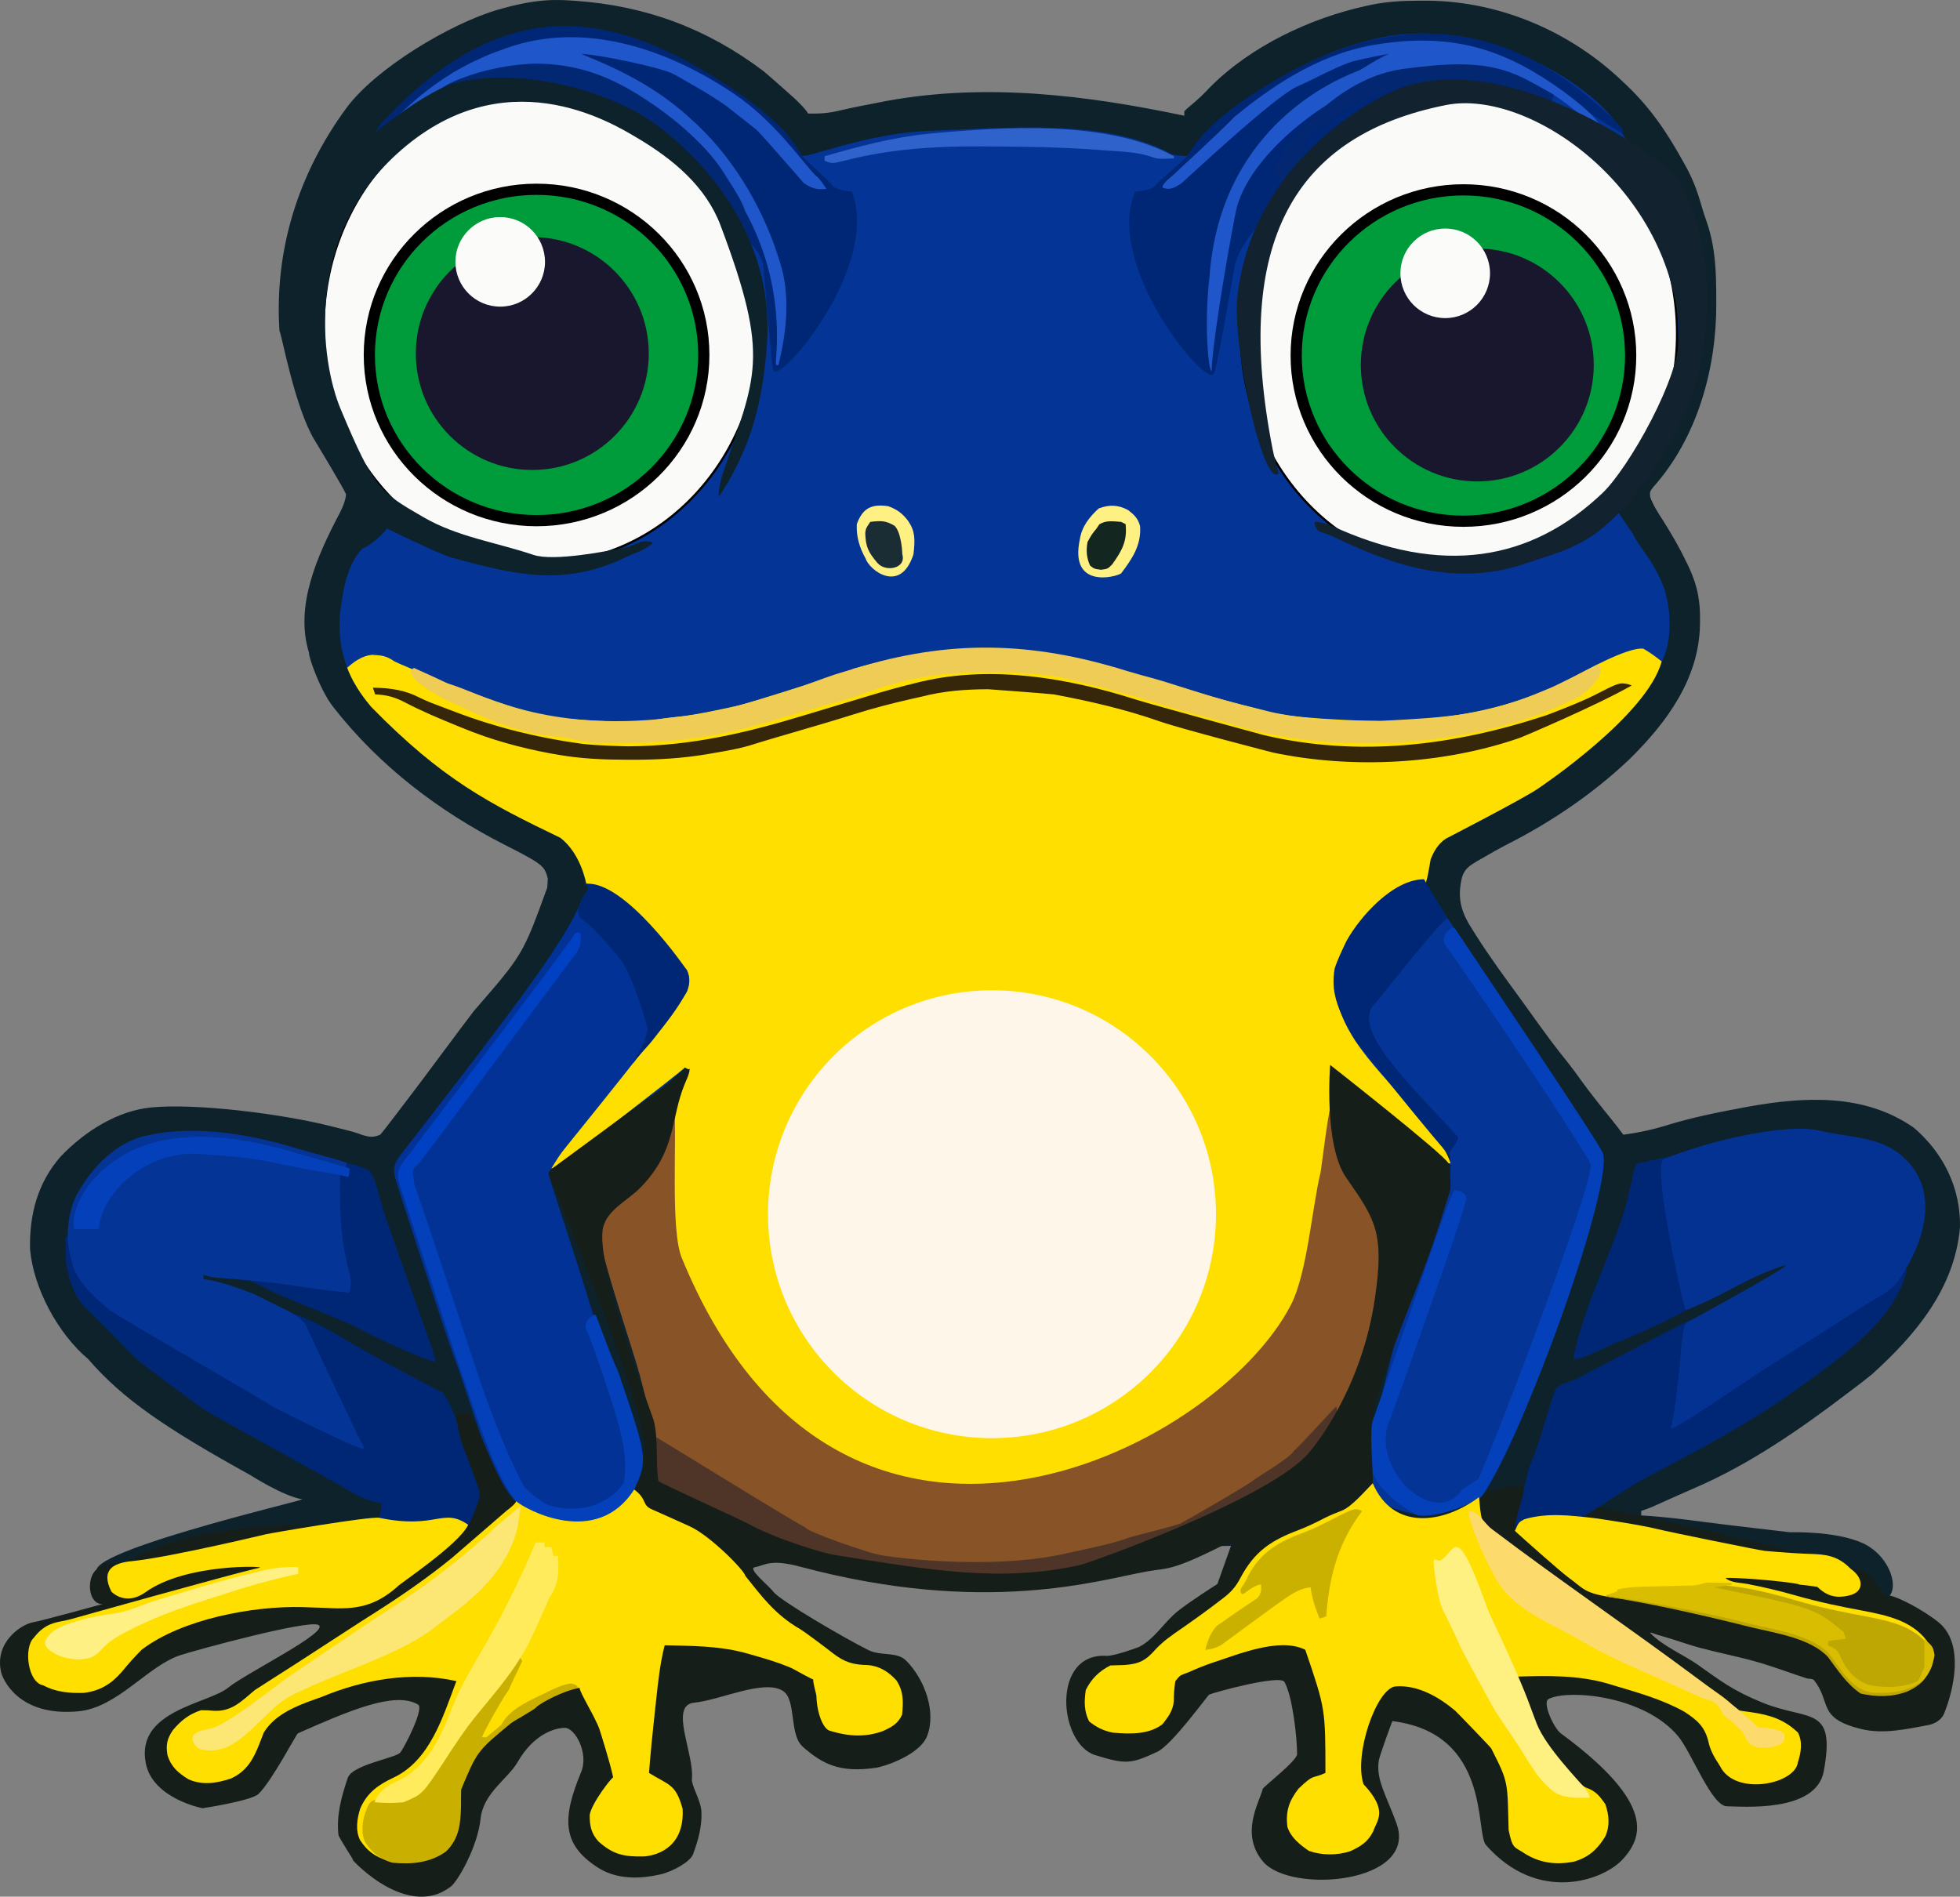 <?xml version="1.0" encoding="utf-8"?>
<svg viewBox="192.986 185.944 875.08 846.942" width="875.08" height="846.942" xmlns="http://www.w3.org/2000/svg">
  <rect x="192.986" y="185.944" width="875.08" height="846.942" fill="#808080" stroke="none"/>
  <path d="M 415.625 190.178 C 432.862 185.214 441.382 185.721 449.815 186.302 C 481.461 188.483 508.831 198.816 533.747 217.624 C 534.533 218.172 544.832 227.234 547.434 229.624 C 548.407 230.511 552.747 234.624 553.747 236.624 C 558.815 236.809 563.158 236.456 568.075 235.261 C 573.926 233.867 579.843 232.767 585.747 231.624 C 586.69 231.437 587.634 231.25 588.606 231.058 C 633.088 222.894 677.954 228.386 721.747 237.624 C 721.747 236.964 721.747 236.304 721.747 235.624 C 723.215 234.179 723.215 234.179 725.247 232.499 C 728.085 230.104 730.671 227.667 733.184 224.937 C 751.322 206.622 777.814 194.093 802.747 188.624 C 803.545 188.448 804.343 188.271 805.166 188.089 C 812.526 186.591 819.685 186.239 827.184 186.249 C 829.015 186.251 829.015 186.251 830.883 186.252 C 863.233 186.67 894.529 200.264 917.747 222.624 C 918.48 223.319 918.48 223.319 919.228 224.028 C 930.057 234.313 937.586 245.557 944.747 258.624 C 945.234 259.502 945.721 260.38 946.223 261.284 C 949.076 266.666 951.057 272.1 952.7 277.964 C 953.414 280.462 954.221 282.935 955.106 285.378 C 958.922 296.565 959.236 307.548 959.247 319.249 C 959.251 320.029 959.255 320.809 959.26 321.612 C 959.328 350.61 950.761 381.578 930.981 403.589 C 929.554 405.546 929.554 405.546 929.743 407.859 C 931.208 411.895 933.486 415.279 935.809 418.874 C 939.666 425.015 943.217 431.187 946.309 437.749 C 946.792 438.759 946.792 438.759 947.284 439.789 C 950.739 447.309 952.1 454.237 951.997 462.499 C 951.989 463.291 951.982 464.084 951.974 464.9 C 951.531 489.035 937.2 508.509 920.575 524.881 C 904.846 539.882 886.158 552.623 866.852 562.495 C 862.593 564.678 858.436 567.013 854.309 569.437 C 853.676 569.798 853.043 570.159 852.39 570.531 C 849.094 572.492 846.913 573.901 845.747 577.624 C 843.815 585.642 844.733 591.323 848.762 598.448 C 849.417 599.496 850.072 600.544 850.747 601.624 C 851.097 602.184 851.447 602.745 851.807 603.322 C 858.101 613.285 865.111 622.774 872.051 632.291 C 873.772 634.659 875.48 637.037 877.184 639.417 C 882.282 646.533 887.394 653.58 892.938 660.359 C 894.877 662.788 896.689 665.283 898.497 667.812 C 902.821 673.829 907.455 679.577 912.11 685.339 C 914.041 687.731 915.927 690.146 917.747 692.624 C 924.523 691.749 930.977 690.342 937.497 688.312 C 948.41 684.964 959.532 682.709 970.747 680.624 C 971.65 680.456 972.553 680.288 973.483 680.115 C 998.793 675.568 1025.383 674.2 1047.294 689.39 C 1049.275 691.033 1051.015 692.722 1052.747 694.624 C 1053.346 695.278 1053.946 695.931 1054.563 696.605 C 1063.589 707.307 1068.329 720.101 1068.055 734.003 C 1065.739 761.182 1048.243 782.061 1028.747 799.624 C 1025.808 802.043 1022.796 804.347 1019.747 806.624 C 1019.071 807.138 1018.396 807.651 1017.7 808.181 C 996.315 824.441 973.584 840.179 948.76 850.757 C 944.173 852.733 939.624 854.795 935.067 856.839 C 934.296 857.183 933.525 857.527 932.731 857.882 C 932.037 858.193 931.343 858.504 930.629 858.824 C 929.033 859.503 927.392 860.076 925.747 860.624 C 925.747 861.284 925.747 861.944 925.747 862.624 C 926.51 862.674 927.274 862.724 928.061 862.775 C 936.696 863.382 945.233 864.402 953.809 865.562 C 963.781 866.889 992.196 870.155 992.196 870.155 C 992.196 870.155 1012.79 869.458 1024.828 875.102 C 1037.92 881.24 1041.966 898.123 1034.056 900.05 C 1034.056 900.05 1015.03 889.055 1001.623 889.324 C 993.748 889.482 964.192 871.653 952.198 871.885 C 777.657 875.268 202.543 887.641 237.624 889.116 C 221.912 880.776 329.598 855.703 327.934 855.437 C 319.46 854.08 304.747 844.624 304.747 844.624 C 266.949 823.722 247.815 810.736 232.313 792.784 C 218.844 781.447 207.968 761.261 206.411 743.874 C 206 728.434 209.76 714.147 220.059 702.374 C 231.415 690.524 245.887 681.909 260.444 680.463 C 280.736 678.448 319.415 683.465 340.2 688.698 C 350.874 691.386 350.895 691.304 354.887 692.804 C 358.149 693.74 359.604 693.904 362.747 692.624 C 364.519 690.73 375.693 675.799 377.872 672.999 C 381.589 668.183 399.209 644.308 404.559 637.374 C 426.453 612.194 426.453 612.194 437.309 582.312 C 437.435 580.368 437.435 580.368 437.563 578.386 C 436.541 573.674 435.067 572.605 431.161 570.03 C 426.915 567.558 422.582 565.313 418.184 563.124 C 389.388 548.39 362.751 528.513 341.747 501.624 C 335.562 493.706 330.503 478.273 330.989 477.577 C 324.401 456.607 334.74 434.068 344.247 415.812 C 344.609 415.148 347.247 410.43 347.487 406.685 C 346.655 404.369 334.955 384.965 333.478 382.546 C 324.535 367.828 318.834 335.548 317.747 333.624 C 315.449 297.8 326.004 263.602 347.665 234.152 C 360.561 216.619 393.901 196.435 415.625 190.178 Z" fill="#0E222B" id="frog and pad silohuette" style="" transform="matrix(1, 0, 0, 1, -2.2737367544323206e-13, 0)"/>
  <path d="M 519.06 225.499 C 543.426 243.381 543.426 243.381 550.247 255.229 C 551.816 257.734 578.328 245.386 608.445 244.347 C 640.778 243.232 686.353 238.531 715.747 254.624 C 715.129 254.995 723.646 256.027 724.142 255.494 C 735.034 243.847 735.034 243.847 739.747 239.624 C 740.407 239.624 751.449 229.866 752.197 229.314 C 768.594 217.353 785.963 208.372 805.747 203.624 C 806.882 203.347 806.882 203.347 808.039 203.064 C 837.609 196.447 867.991 205.647 893.044 221.53 C 901.788 227.409 911.816 235.135 916.747 244.624 C 928.01 262.349 926.238 261.582 935.111 281.718 C 939.586 292.807 942.294 303.671 942.747 315.624 C 942.78 316.336 942.812 317.047 942.846 317.78 C 944.186 350.266 932.963 378.297 911.747 402.624 C 908.356 406.302 921.449 423.192 921.81 423.999 C 923.323 427.054 925.196 429.733 927.185 432.499 C 930.182 436.727 932.758 440.835 934.747 445.624 C 935.046 446.336 935.345 447.047 935.654 447.78 C 939.032 457.166 939.609 470.258 935.747 479.624 C 935.328 480.645 934.909 481.666 934.478 482.718 C 929.029 494.703 920.96 504.37 910.747 512.624 C 910.005 513.367 909.262 514.109 908.497 514.874 C 900.235 523.136 880.776 537.311 879.785 538.011 C 873.257 542.529 839.223 560.055 838.522 560.426 C 835.113 562.727 833.249 565.855 831.747 569.624 C 831.376 571.683 831.022 573.746 830.685 575.812 C 829.519 581.127 829.519 581.127 826.212 583.257 C 824.12 584.055 822.008 584.802 819.88 585.499 C 815.019 587.245 806.347 594.862 805.626 595.499 C 797.211 603.389 789.795 614.875 789.247 626.687 C 789.632 634.917 794.092 641.466 798.38 648.265 C 799.765 650.655 805.306 657.538 807.185 660.249 C 810.413 664.799 824.501 682.787 827.497 686.437 C 833.173 693.355 836.503 697.516 837.337 698.554 C 838.88 700.818 839.82 703.053 840.747 705.624 C 834.831 704.182 829.915 701.951 826.247 697.249 C 795.56 657.919 780.319 656.086 784.747 662.624 C 785.201 663.243 781.333 664.124 781.8 664.761 C 770.539 659.296 789.843 682.64 789.581 692.058 C 789.416 697.986 790.371 724.857 789.888 727.905 C 786.243 750.717 779.429 771.132 768.747 791.624 C 767.954 793.163 754.327 814.65 753.595 815.694 C 752.882 816.702 723.39 846.116 720.747 849.624 C 719.005 850.694 674.83 869.384 673.747 870.624 C 659.246 874.373 628.578 875.556 627.386 875.486 C 617.347 874.862 584.664 864.312 582.618 863.671 C 571.467 859.605 557.978 853.213 549.747 844.624 C 547.031 842.315 523.222 818.015 520.747 815.624 C 517.747 811.957 508.08 796.437 507.736 795.825 C 500.145 782.299 490.306 749.886 489.837 748.042 C 484.248 723.63 484.929 688.712 498.56 666.624 C 499.282 665.634 500.004 664.644 500.747 663.624 C 500.087 663.294 499.427 662.964 498.747 662.624 C 498.747 663.284 479.024 679.789 473.06 684.749 C 471.65 685.915 470.24 687.08 468.829 688.245 C 466.812 689.913 464.796 691.583 462.788 693.261 C 450.224 703.724 450.224 703.724 441.747 705.624 C 441.747 706.284 441.747 706.944 441.747 707.624 C 440.757 707.624 439.767 707.624 438.747 707.624 C 440.469 703.629 443.125 700.379 445.81 696.999 C 446.543 696.07 446.543 696.07 447.291 695.122 C 450.934 690.545 454.77 686.187 458.739 681.89 C 461.231 679.078 463.416 676.107 465.556 673.022 C 466.146 672.33 466.146 672.33 466.747 671.624 C 467.407 671.624 468.067 671.624 468.747 671.624 C 469.119 670.82 469.119 670.82 469.497 669.999 C 471.054 667.042 472.782 664.327 474.747 661.624 C 475.407 661.624 476.067 661.624 476.747 661.624 C 476.981 660.927 477.214 660.229 477.454 659.511 C 478.992 656.078 481.099 653.346 483.435 650.437 C 484.339 649.285 485.241 648.133 486.142 646.979 C 486.585 646.413 487.028 645.846 487.484 645.262 C 490.394 641.489 493.098 637.583 495.747 633.624 C 496.193 632.989 496.639 632.353 497.099 631.698 C 498.941 628.872 499.738 626.745 499.997 623.374 C 497.071 614.596 490.095 607.654 483.9 600.972 C 481.934 598.828 480.093 596.621 478.247 594.374 C 472.243 587.478 463.743 582.269 454.747 580.624 C 454.517 579.755 454.286 578.886 454.048 577.991 C 451.057 567.312 451.057 567.312 443.204 560.069 C 440.426 558.541 437.622 557.082 434.79 555.657 C 430.899 553.689 427.044 551.653 423.185 549.624 C 422.364 549.192 421.543 548.761 420.697 548.316 C 404.324 539.679 389.169 530.42 375.747 517.624 C 374.317 516.366 372.88 515.115 371.435 513.874 C 368.047 510.92 364.811 507.917 361.747 504.624 C 361.747 503.964 361.747 503.304 361.747 502.624 C 360.757 502.294 359.767 501.964 358.747 501.624 C 348.338 489.414 343.654 476.507 344.747 460.624 C 345.855 450.807 347.679 437.986 354.923 430.742 C 355.356 431.546 380.645 416.022 364.681 400.632 C 345.415 379.801 334.055 349.742 334.247 321.749 C 334.25 320.696 336.453 300.038 339.747 289.624 C 341.33 284.618 349.567 250.892 374.872 229.812 C 384.47 221.817 394.313 214.697 405.747 209.624 C 406.904 209.092 406.904 209.092 408.083 208.55 C 410.608 207.46 413.15 206.528 415.747 205.624 C 416.342 205.408 416.936 205.192 417.548 204.97 C 452.309 192.655 490.054 204.866 519.06 225.499 Z" id="main body" style="fill: rgb(4, 52, 150);" transform="matrix(1, 0, 0, 1, -2.2737367544323206e-13, 0)"/>
  <g id="eyes" transform="matrix(1, 0, 0, 1, -6.501, 51.585)">
    <path d="M 526.152 173.816 C 538.86 182.29 550.518 191.698 557.34 203.547 C 558.909 206.051 568.798 214.033 571.418 217.523 C 573.143 219.243 579.16 219.941 579.84 219.941 C 592.655 253.406 547.52 305.994 544.849 299.779 C 544.259 302.641 540.399 252.55 540.172 251.834 C 532.051 226.719 421.795 160.311 405.84 167.941 C 405.178 168.257 369.701 192.816 367.701 192.816 C 367.701 190.816 374.929 184.089 376.362 182.644 C 430.074 128.996 477.762 141.549 526.152 173.816 Z" id="eyebulge left " style="fill: rgb(0, 39, 118);"/>
    <path d="M 527.29 176.306 C 545.388 188.519 557.516 206.507 563.548 212.654 C 563.867 212.979 564.995 213.312 568.44 218.707 C 565.772 218.87 563.067 219.458 558.341 216.075 C 558.341 216.075 538.585 193.348 537.165 192.243 C 536.443 191.645 527.366 184.535 524.665 182.368 C 517.539 176.907 500.732 167.734 500.09 167.375 C 494.692 164.469 466.284 158.583 458.978 158.431 C 459.496 158.642 460.013 158.853 460.547 159.07 C 478.85 166.557 494.477 174.744 508.978 188.431 C 509.571 188.971 510.164 189.511 510.774 190.068 C 528.186 206.526 541.344 229.565 547.978 252.431 C 548.204 253.18 548.431 253.929 548.665 254.7 C 552.154 268.535 550.449 283.793 546.978 297.431 C 546.648 297.431 546.318 297.431 545.978 297.431 C 545.956 296.314 545.837 296.31 545.933 295.175 C 549.264 255.841 534.352 221.343 504.372 193.489 C 502.044 191.326 499.669 189.454 497.052 187.654 C 495.53 186.553 484.339 179.515 480.915 177.493 C 480.316 177.146 479.718 176.799 479.101 176.441 C 476.533 174.947 473.992 173.441 471.509 171.81 C 468.316 170.071 465.042 169.179 461.54 168.306 C 460.897 168.137 460.255 167.968 459.593 167.794 C 442.697 163.437 422.933 162.801 406.978 170.431 C 406.316 170.747 405.655 171.063 404.974 171.388 C 398.687 174.442 392.857 177.315 387.978 182.431 C 386.546 183.449 385.087 184.429 383.603 185.368 C 380.757 187.211 378.101 189.085 375.54 191.306 C 372.978 193.431 372.978 193.431 370.978 193.431 C 370.978 191.431 370.978 191.431 372.411 189.986 C 373.403 189.154 373.403 189.154 374.415 188.306 C 377.374 185.802 380.257 183.25 383.103 180.618 C 392.45 172.333 402.544 165.504 413.978 160.431 C 415.134 159.899 415.134 159.899 416.314 159.357 C 418.838 158.267 421.38 157.335 423.978 156.431 C 424.572 156.215 425.166 155.999 425.778 155.777 C 460.54 143.462 497.785 156.394 527.29 176.306 Z" id="left eye v hihglight" style="fill: rgb(31, 87, 202);"/>
    <ellipse style="stroke: rgb(0, 0, 0); fill: rgb(250, 250, 248);" cx="441.352" cy="280.355" rx="97.366" ry="105.396" id="eye white left"/>
    <path d="M 403.814 170.003 C 421.217 162.9 437.668 162.769 438.849 162.777 C 453.693 162.878 466.267 166.385 479.189 173.565 C 491.789 180.566 502.077 189.261 503.314 190.315 C 511.187 197.176 518.265 204.104 523.627 213.128 C 535.71 231.62 531.342 227.969 534.454 246.15 C 525.208 227.439 477.242 178.897 474.627 179.128 C 473.563 177.901 435.577 170.175 434.063 170.755 C 422.975 175.005 410.847 173.535 399.684 177.481 C 396.682 178.424 393.751 178.795 390.627 179.128 C 394.543 174.711 398.38 172.221 403.814 170.003 Z" id="eyebulge dark hl left" style="fill: rgb(2, 39, 115);"/>
    <path d="M 388.627 365.348 C 403.897 374.184 420.917 376.471 437.627 382.128 C 446.636 385.178 471.019 380.448 479.271 378.69 C 481.81 378.149 484.055 376.482 486.627 376.128 C 487.989 375.941 491.653 376.214 490.627 377.128 C 487.254 380.135 482.641 381.365 478.564 383.315 C 451.166 396.419 429.39 391.022 401.279 383.413 C 396.635 382.156 370.061 369.63 368.162 368.103 C 367.784 367.799 347.121 326.555 337.943 296.991 C 329.26 269.024 331.638 250.057 331.154 248.993 C 330.287 247.087 331.896 244.588 350.05 209.034 C 352.273 204.68 387.4 175.024 403.165 171.306 C 433.807 164.079 469.63 175.561 486.709 186.196 C 503.772 196.821 545.808 232.601 541.918 287.827 C 540.14 313.074 535.081 333.768 520.977 355.431 C 519.317 357.98 521.085 349.255 522.04 346.368 C 536.714 301.996 543.838 295.161 521.208 235.064 C 514.654 217.66 500.16 205.566 484.18 196.055 C 472.136 188.886 424.32 159.646 376.627 203.128 C 335.321 240.787 342.562 295.533 351.57 317.019 C 366.524 352.69 369.038 354.013 388.627 365.348 Z" id="left eyebrow shade blck" style="fill: rgb(14, 34, 43);"/>
    <ellipse style="paint-order: fill; stroke: rgb(0, 0, 0); stroke-width: 5px; fill: rgb(0, 155, 58);" cx="439.05" cy="292.863" rx="74.667" ry="73.987" id="eye left"/>
    <ellipse style="fill: rgb(24, 23, 45);" cx="437.137" cy="292.219" rx="52" ry="52" id="pupil left"/>
    <ellipse style="fill: rgb(251, 251, 249);" cx="422.813" cy="251.285" rx="20" ry="20" id="reflect eye left"/>
    <path d="M 762.446 174.044 C 749.175 182.433 736.977 191.783 729.744 203.678 C 728.083 206.19 717.736 214.124 714.974 217.618 C 713.164 219.334 706.929 219.95 706.226 219.94 C 692.475 253.633 738.387 307.566 741.243 301.313 C 741.898 304.264 750.102 257.097 750.416 254.849 C 755.581 217.853 870.599 161.944 886.991 169.911 C 887.672 170.241 921.823 193.715 923.893 193.746 C 923.922 191.72 923.922 191.72 922.461 190.235 C 867.691 135.099 812.981 142.1 762.446 174.044 Z" id="eyebulge rght" style="fill: rgb(0, 39, 118);"/>
    <path d="M 897.352 175.046 C 904.345 180.412 912.194 186.084 916.31 194.02 C 913.465 192.727 911.358 191.246 909.056 189.136 C 902.065 182.897 895.189 177.314 886.82 173.051 C 886.263 172.732 885.704 172.413 885.13 172.084 C 883.195 171.014 881.24 170.116 879.21 169.239 C 878.223 168.812 877.236 168.384 876.219 167.943 C 858.572 161.352 825.373 168.059 807.987 175.123 C 804.926 170.61 758.957 198.036 751.524 227.605 C 750.495 231.7 741.136 282.683 740.4 300.071 C 739.088 300.266 736.988 279.283 739.464 258.243 C 743.972 194.299 791.275 171.524 805.685 166.071 C 808.915 164.849 819.275 156.694 824.036 157.801 C 818.772 158.256 805.035 161.276 803.326 161.797 C 795.747 164.256 786.102 169.743 778.813 172.907 C 768.619 177.332 730.722 212.942 726.848 216.31 C 724.502 217.578 722.46 219.616 718.485 218.155 C 718.414 216.237 722.646 213.103 722.646 213.103 C 722.646 213.103 744.764 192.732 750.787 186.395 C 764.476 175.237 786.333 158.914 812.898 154.409 C 850.139 148.094 873.459 157.941 897.352 175.046 Z" id="right eye v hihglight" style="fill: rgb(31, 87, 202);"/>
    <ellipse style="stroke: rgb(0, 0, 0); fill: rgb(250, 250, 248);" cx="850.88" cy="283.371" rx="97.366" ry="105.396" id="eye white right"/>
    <path d="M 876.238 167.685 C 877.038 168.03 877.839 168.376 878.663 168.732 C 880.58 169.639 882.401 170.626 884.238 171.685 C 885.054 172.133 885.87 172.582 886.71 173.044 C 888.893 174.245 891.068 175.459 893.238 176.685 C 892.908 177.675 892.578 178.665 892.238 179.685 C 885.023 177.805 877.905 175.683 870.81 173.399 C 849.174 166.502 825.643 170.838 805.37 180.064 C 801.217 182.213 786.515 192.982 784.175 194.435 C 780.431 196.843 780.247 214.222 776.919 217.17 C 775.158 218.718 767.564 212.485 766.884 212.145 C 776.647 193.21 798.693 168.706 826.337 165.086 C 842.909 162.996 860.736 160.983 876.238 167.685 Z" id="eyebulge dark hl right" style="fill: rgb(3, 39, 112);"/>
    <path d="M 826.315 173.108 C 870.013 159.036 925.569 194.343 944.533 210.074 C 954.204 218.097 968.157 253.075 958.414 298.658 C 953.317 322.504 935.706 351.725 916.746 368.652 C 904.542 379.547 891.779 382.048 881.435 385.717 C 846.421 398.138 814.916 383.551 793.989 373.661 C 793.091 373.237 789.963 372.083 788.987 371.884 C 787.526 371.586 785.353 367.381 786.841 367.287 C 787.834 367.224 792.769 368.553 793.681 368.975 C 843.331 391.944 883.2 384.775 914.986 354.484 C 926.529 343.483 950.043 302.302 949.22 283.638 C 946.359 218.755 882.533 173.843 845.134 181.253 C 777.371 194.679 749.502 242.508 767.719 335.157 C 768.997 341.658 770.402 345.739 770.402 345.739 C 763.521 352.768 749.487 288.641 751.976 266.562 C 758.86 205.493 814.057 177.055 826.315 173.108 Z" fill="#12222E" style="" id="eye outline right"/>
    <ellipse style="paint-order: fill; stroke: rgb(0, 0, 0); stroke-width: 5px; fill: rgb(0, 155, 58);" cx="852.863" cy="293.116" rx="74.667" ry="73.987" id="eye right"/>
    <ellipse style="fill: rgb(24, 23, 45);" cx="859.054" cy="297.337" rx="52" ry="52" id="pupil right"/>
    <ellipse style="fill: rgb(251, 251, 249);" cx="844.73" cy="256.403" rx="20" ry="20" id="ref eye right"/>
  </g>
  <path d="M 695.707 485.7 C 699.551 486.869 713.737 490.848 716.935 491.874 C 738.127 498.576 760.691 504.157 761.717 504.382 C 776.559 507.396 808.347 507.933 809.3 507.93 C 839.497 507.817 870.179 502.331 896.935 487.472 C 898.747 486.624 919.665 474.613 926.747 475.624 C 929.34 477.086 932.553 479.406 934.875 481.301 C 928.361 505.56 880.449 537.543 879.78 538.016 C 873.254 542.532 839.223 560.056 838.522 560.427 C 835.113 562.727 833.249 565.855 831.747 569.624 C 830.881 573.661 829.946 583.255 827.34 582.581 C 825.248 583.38 806.697 594.552 805.626 595.499 C 797.211 603.39 789.795 614.876 789.247 626.687 C 789.632 634.917 794.092 641.467 798.38 648.265 C 799.765 650.656 836.502 697.516 837.337 698.554 C 838.879 700.819 839.82 703.053 840.747 705.624 C 834.831 704.183 830.9 700.979 826.247 697.249 C 825.458 696.627 785.832 663.525 789.339 667.699 C 827.287 736.843 775.776 776.214 767.145 794.734 C 751.222 828.9 724.718 874.925 629.747 875.624 C 571.12 876.056 488.06 805.001 489.837 748.042 C 490.692 720.647 492.152 668.951 500.747 663.624 C 500.087 663.294 499.427 662.964 498.747 662.624 C 498.747 663.284 441.747 706.944 441.747 707.624 C 440.757 707.624 439.767 707.624 438.747 707.624 C 440.469 703.629 496.639 632.353 497.099 631.699 C 498.941 628.872 499.738 626.746 499.997 623.374 C 497.071 614.596 463.743 582.27 454.747 580.624 C 454.574 579.74 452.182 567.031 443.204 560.07 C 411.344 544.711 390.399 534.021 358.747 501.624 C 356.993 499.48 351.229 492.833 347.998 484.123 C 351.102 481.322 354.873 478.697 359.058 478.35 C 363.071 478.648 364.966 478.447 369.204 481.327 C 370.326 482.089 427.154 506.289 442.747 506.624 C 444.356 506.659 473.3 509.656 486.466 507.179 C 489.435 506.677 492.381 506.352 495.377 506.073 C 503.689 505.269 521.397 501.307 523.017 500.92 C 528.068 499.672 555.51 490.88 557.191 490.386 C 558.954 489.861 573.747 485.304 573.747 484.624 C 616.957 472.759 652.99 472.359 695.707 485.7 Z" style="fill: rgb(254, 223, 0);" id="underside" transform="matrix(1, 0, 0, 1, -2.2737367544323206e-13, 0)"/>
  <ellipse style="fill: rgb(254, 246, 232);" cx="635.883" cy="728.135" rx="100" ry="100" id="stomach patch" transform="matrix(1, 0, 0, 1, -2.2737367544323206e-13, 0)"/>
  <path d="M 494.023 681.416 C 495.239 694.826 492.257 735.132 497.358 747.593 C 567.473 918.876 735.521 834.503 769.397 768.513 C 776.625 754.433 778.789 725.001 782.548 709.627 C 782.989 707.824 786.597 676.074 788.091 677.176 C 805.28 689.852 807.982 749.579 813.096 771.966 C 817.958 793.249 783.747 813.508 788.855 827.487 C 798.802 854.711 685.286 918.965 581.797 880.883 C 554.62 870.882 491.618 847.801 487.846 844.153 C 486.933 843.27 488.062 841.585 487.803 840.341 C 485.024 826.991 482.324 813.605 478.748 800.446 C 474.336 784.21 458.595 739.828 460.846 734.153 C 464.403 725.186 473.422 719.522 479.721 712.216 C 480.647 711.141 492.965 669.749 494.023 681.416 Z" fill="#875327" style="" id="stomach grading two" transform="matrix(1, 0, 0, 1, -2.2737367544323206e-13, 0)"/>
  <path d="M 481.57 824.935 C 482.56 824.935 484.57 826.255 484.57 826.935 C 485.23 826.935 550.53 867.595 552.57 867.935 C 552.303 869.665 582.613 879.993 584.57 879.935 C 584.57 880.595 634.013 887.872 669.856 879.402 C 672.323 878.819 689.835 875.364 696.364 872.783 C 698.673 871.885 720.57 866.615 720.57 865.935 C 723.192 864.596 752.57 847.615 752.57 846.935 C 754.8 845.278 769.35 836.617 770.57 833.935 C 773.998 830.935 788.257 815.122 789.57 813.935 C 790.57 815.935 789.358 842.034 787.101 844.614 C 785.313 845.908 780.466 848.613 779.339 849.306 C 773.16 852.673 741.444 867.538 737.234 871.579 C 734.584 873.738 699.602 884.569 696.79 885.043 C 681.232 887.665 652.623 893.171 653.583 890.122 C 645.799 891.613 608.266 892.787 599.244 890.413 C 597.309 889.878 567.721 884.083 563.445 882.372 C 559.837 880.949 536.36 872.12 535.222 871.7 C 526.993 868.62 483.95 845.955 481.57 844.935 C 481.57 838.335 481.57 831.735 481.57 824.935 Z" fill="#4F3527" id="stomach grading darkest" transform="matrix(1, 0, 0, 1, -2.2737367544323206e-13, 0)"/>
  <path d="M 696.298 485.602 C 700.142 486.771 704.014 487.818 707.894 488.858 C 711.134 489.744 714.328 490.75 717.526 491.776 C 738.718 498.478 738.718 498.478 760.276 503.839 C 761.282 504.059 761.282 504.059 762.308 504.284 C 777.15 507.298 791.991 507.902 807.088 507.839 C 808.013 507.837 808.94 507.883 809.892 507.832 C 840.088 506.211 856.486 505.395 883.242 493.921 C 887.538 492.425 906.012 482.703 906.338 482.633 C 911.683 485.912 899.739 497.696 893.681 499.033 C 858.921 516.755 794.997 525.25 744.537 509.838 C 733.525 506.475 722.328 503.963 711.338 500.526 C 700.306 497.081 689.251 493.882 678.013 491.176 C 676.299 490.76 674.589 490.331 672.882 489.885 C 660.597 486.704 648.587 486.16 635.963 486.151 C 635.201 486.149 634.44 486.147 633.655 486.145 C 620.037 486.149 606.768 487.229 593.588 490.901 C 592.842 491.097 592.096 491.293 591.327 491.495 C 587.131 492.628 583.067 493.966 578.995 495.483 C 573.273 497.604 567.476 499.249 561.588 500.839 C 554.133 502.881 546.718 504.997 539.342 507.312 C 516.542 514.457 494.606 517.664 470.713 517.776 C 469.445 517.786 468.176 517.795 466.868 517.805 C 460.53 517.783 454.634 517.436 448.453 516.012 C 445.644 515.367 442.824 515.052 439.963 514.714 C 421.219 512.501 409.83 506.818 390.41 497.614 C 380.428 492.204 373.344 486.082 377.883 484.215 C 378.626 484.649 385.051 487.343 392.957 491.183 C 406.589 494.842 432.623 512.069 487.057 507.081 C 490.055 506.806 492.972 506.254 495.969 505.975 C 504.28 505.171 512.283 503.536 520.401 501.589 C 521.989 501.209 540.412 496.271 552.741 491.776 C 569.097 485.813 563.772 487.794 574.338 484.526 C 616.779 471.399 653.581 472.261 696.298 485.602 Z" fill="#EECC56" id="lip highlight" transform="matrix(1, 0, 0, 1, -2.2737367544323206e-13, 0)"/>
  <path d="M 699.851 498.25 C 707.411 500.654 756.326 513.977 757.311 514.215 C 799.825 524.161 841.99 518.947 883.039 505.453 C 884.113 505.102 898.727 499.549 904.751 496.41 C 915.852 490.729 915.852 490.729 919.757 491.418 C 920.325 491.615 920.892 491.812 921.476 492.015 C 906.68 500.593 873.024 514.889 871.761 515.34 C 837.593 527.279 796.915 529.456 761.476 522.015 C 760.81 521.876 720.042 511.332 710.601 508.015 C 695.36 502.68 679.344 498.965 663.476 496.015 C 662.57 495.833 634.856 493.707 634.15 493.709 C 623.892 493.754 614.444 494.447 604.476 497.015 C 602.792 497.399 601.107 497.778 599.421 498.152 C 590.777 500.109 582.303 502.332 573.852 505.01 C 565.97 507.506 558.037 509.822 550.101 512.14 C 547.892 512.787 545.684 513.434 543.475 514.082 C 542.056 514.497 540.637 514.912 539.218 515.326 C 535.517 516.407 531.833 517.53 528.156 518.687 C 522.84 520.287 517.446 521.23 511.976 522.14 C 510.524 522.394 510.524 522.394 509.042 522.652 C 497.783 524.572 486.838 525.22 475.414 525.203 C 474.727 525.203 474.04 525.202 473.333 525.202 C 462.916 525.183 452.762 524.796 442.476 523.015 C 440.585 522.689 440.585 522.689 438.656 522.355 C 425.147 519.817 412.179 516.266 399.476 511.015 C 398.377 510.566 398.377 510.566 397.255 510.108 C 389.294 506.85 381.403 503.588 373.789 499.578 C 369.224 497.209 365.606 496.213 360.476 496.015 C 360.146 495.025 359.816 494.035 359.476 493.015 C 367.373 493.154 373.692 494.008 380.746 497.664 C 383.524 499.039 386.349 500.139 389.26 501.203 C 391.593 502.058 393.909 502.951 396.226 503.848 C 414.403 510.762 432.862 515.34 452.187 517.998 C 459.007 518.936 472.712 519.201 473.413 519.2 C 501.468 519.116 526.549 513.154 553.308 504.982 C 557.901 503.581 562.501 502.205 567.101 500.828 C 568.704 500.348 570.307 499.867 571.91 499.387 C 572.671 499.158 573.433 498.93 574.218 498.695 C 576.442 498.026 578.664 497.351 580.886 496.676 C 588.039 494.517 595.209 492.509 602.476 490.765 C 603.146 490.602 603.816 490.439 604.506 490.271 C 635.899 482.965 669.711 488.644 699.851 498.25 Z" fill="#36260A" id="mouth black line" transform="matrix(1, 0, 0, 1, -2.2737367544323206e-13, 0)"/>
  <g id="arm left" transform="matrix(1, 0, 0, 1, -2.2737367544323206e-13, 0)">
    <path d="M 454.747 580.624 C 467.244 581.422 498.737 617.923 499.747 619.249 C 501.205 622.712 500.994 625.184 499.747 628.624 C 495.645 636.61 444.855 699.118 444.137 700.005 C 441.898 702.844 438.427 709.284 437.747 709.624 C 438.347 714.364 480.952 834.6 473.938 849.507 C 470.133 856.269 465.305 859.808 457.966 862.206 C 445.977 864.464 434.872 862.488 424.411 856.226 C 415.4 857.476 403.922 813.585 395.676 791.776 C 392.742 784.016 371.468 718.872 369.907 713.534 C 369.532 712.254 369.532 712.254 369.149 710.948 C 368.474 707.05 369.391 705.142 371.61 701.917 C 372.418 700.892 404.329 659.855 412.729 648.434 C 417.363 642.135 446.454 605.047 452.747 587.624 C 453.719 585.941 454.712 584.27 455.747 582.624 C 455.252 581.634 455.252 581.634 454.747 580.624 Z" style="fill: rgb(2, 50, 149);" id="arm left"/>
    <path d="M 449.738 602.801 C 450.398 602.801 450.927 602.932 451.607 602.932 C 452.178 608.529 451.116 610.127 447.757 614.344 C 446.31 616.108 382.177 703.311 379.714 705.739 C 377.275 707.887 377.275 707.887 376.476 711.016 C 377.136 711.016 403.713 791.778 405.381 796.748 C 406.148 799.038 415.162 827.38 426.703 849.332 C 428.476 852.016 435.745 857.088 436.914 857.641 C 444.008 860.219 451.787 860.277 458.906 857.844 C 464.203 855.331 468.319 853.103 471.476 848.016 C 473.527 835.994 469.984 824.401 466.476 813.016 C 466.203 812.109 458.92 789.08 454.445 778.817 C 453.476 776.016 458.4 772.015 459.063 773.309 C 459.434 774.028 467.796 797.016 468.476 797.016 C 482.383 837.625 482.383 837.625 475.667 851.899 C 471.862 858.661 467.034 862.2 459.695 864.598 C 447.706 866.856 436.601 864.88 426.14 858.617 C 415.785 851.81 404.434 814.233 397.406 794.168 C 394.664 786.338 371.136 714.219 370.879 713.34 C 370.203 709.442 371.12 707.533 373.339 704.309 C 374.148 703.284 374.956 702.259 375.789 701.203 C 376.232 700.638 446.836 608.242 449.738 602.801 Z" id="frnt left arm hhgligh lrg" style="fill: rgb(4, 64, 186);"/>
    <path d="M 450.02 602.452 C 450.68 602.452 451.446 602.346 452.126 602.346 C 452.697 607.943 451.766 609.824 448.407 614.041 C 446.959 615.805 382.826 702.008 380.364 704.435 C 377.924 706.584 377.924 706.584 377.126 709.713 C 377.786 709.713 379.466 732.693 379.126 733.713 C 370.83 714.562 370.83 714.562 371.251 707.662 C 372.569 704.724 447.118 607.893 450.02 602.452 Z" id="arm shadee" style="fill: rgb(0, 64, 194);"/>
    <path d="M 454.648 580.569 C 472.194 579.202 499.052 618.265 499.648 619.194 C 501.106 622.657 500.895 625.128 499.648 628.569 C 495.546 636.555 489.686 643.595 484.18 650.642 C 481.901 653.566 476.562 658.869 475.882 660.569 C 475.552 659.579 480.683 653.153 482.148 645.381 C 481.616 642.617 475.299 621.259 469.945 614.393 C 468.412 612.237 457.258 599.138 454.21 597.444 C 451.648 595.569 451.648 595.569 451.023 592.756 C 451.817 588.706 453.539 586.106 455.648 582.569 C 455.318 581.909 454.988 581.249 454.648 580.569 Z" id="frnt left arm shadow" style="fill: rgb(0, 39, 118);"/>
  </g>
  <g id="arm right" style="" transform="matrix(1, 0, 0, 1, -2.2737367544323206e-13, 0)">
    <path d="M 828.179 580.143 C 829.38 580.507 905.424 694.105 906.746 698.436 C 911.008 712.396 878.422 817.817 855.498 852.835 C 854.144 854.903 844.464 857.201 842.179 858.143 C 833.522 861.712 832.373 864.822 815.984 859.78 C 810.689 858.151 804.176 853.558 804.242 848.018 C 804.515 825.085 811.785 802.744 816.929 780.393 C 822.12 757.837 834.981 737.157 839.617 714.268 C 843.059 697.271 837.802 699.432 825.39 683.659 C 810.12 664.253 786.817 646.248 789.179 620.143 C 790.656 603.819 818.02 577.066 828.179 580.143 Z" style="fill: rgb(4, 52, 150);" id="arm right"/>
    <path d="M 828.825 578.561 C 829.095 579.408 838.205 594.041 839.268 595.998 C 834.526 598.998 811.953 628.175 807.293 633.561 C 794.916 644.66 822.512 670.125 843.878 693.598 C 844.626 695.912 839.587 699.481 840.201 701.833 C 836.063 698.05 798.674 651.525 798.247 650.816 C 789.16 635.514 787.34 628.235 788.838 618.561 C 789.844 615.025 793.737 606.957 794.148 606.131 C 800.15 595.29 814.924 578.561 828.825 578.561 Z" style="fill: rgb(0, 39, 118);" id="frnt right arm shadow"/>
    <path d="M 838.261 607.718 C 835.546 603.813 841.57 599.028 842.602 600.633 C 845.131 604.567 907.37 696.675 908.692 701.006 C 912.955 714.968 876.76 819.695 854.126 854.945 C 852.631 857.273 849.7 852.774 850.2 852.332 C 853.078 849.788 905.638 712.678 903.126 705.713 C 901.666 701.666 868.026 650.517 838.261 607.718 Z" id="fr right arm highligh outer" style="fill: rgb(4, 64, 186);"/>
    <path d="M 842.126 717.713 C 842.822 716.733 848.154 718.562 847.622 721.259 C 845.703 730.995 813.728 819.506 813.728 819.506 C 803.595 840.693 833.155 869.432 845.801 851.101 L 854.071 845.63 C 854.071 845.63 855.044 851.935 854.235 853.211 C 850.961 858.376 829.823 865.094 824.598 862.004 C 800.264 847.613 801.352 833.007 806.813 817.693 C 817.196 788.576 839.334 721.646 842.126 717.713 Z" id="frnt right arm inner shade" style="fill: rgb(4, 64, 186);"/>
  </g>
  <g id="legs" transform="matrix(1, 0, 0, 1, -2.2737367544323206e-13, 0)">
    <g id="right leg">
      <path d="M 923.724 705.57 C 927.68 704.602 954.909 698.818 955.206 699.115 C 955.951 699.86 1045.279 749.645 1044.338 753.309 C 1038.705 775.237 1016.879 790.521 999.963 802.901 C 977.443 819.381 959.648 829.064 928.338 845.526 C 914.351 852.88 895.396 868.116 887.503 868.594 C 886.837 868.634 866.178 870.481 868.162 867.946 C 871.134 864.149 874.475 843.814 876.401 839.393 C 880.591 829.774 882.851 819.422 886.338 809.526 C 886.867 808.026 887.164 806.194 888.437 805.24 C 890.908 803.387 894.21 803.006 896.947 801.573 C 912.378 793.495 927.807 785.411 943.338 777.526 C 961.265 768.424 992.512 769.115 996.725 749.456 C 1000.213 733.181 948.468 764.824 947.476 768.016 C 946.62 770.77 943.485 772.355 940.906 773.645 C 931.935 778.131 922.77 782.244 913.476 786.016 C 910.838 787.087 894.756 795.432 895.476 792.016 C 900.212 769.548 911.004 748.79 918.101 726.953 C 919.679 722.098 922.873 705.778 923.724 705.57 Z" id="right leg 1" style="fill: rgb(0, 39, 118);"/>
      <path d="M 1005.09 690.792 C 1017.052 693.656 1030.852 693.334 1040.596 700.841 C 1060.973 716.541 1051.485 742.052 1040.596 757.716 C 1037.011 762.873 1030.696 765.476 1025.408 768.864 C 1012.097 777.392 998.862 786.041 985.408 794.341 C 973.602 801.624 938.449 826.417 939.069 823.491 C 943.443 802.846 943.338 778.056 945.87 776.644 C 955.007 771.547 999.268 747.533 988.47 751.363 C 968.715 758.37 967.113 762.403 945.675 770.982 C 944.886 771.298 930.195 705.818 935.846 703.521 C 958.52 694.305 991.665 687.577 1005.09 690.792 Z" style="fill: rgb(3, 50, 146);" id="thigh right"/>
    </g>
    <g id="left leg">
      <path d="M 290.353 749.827 C 290.703 750.796 263.597 740.954 263.959 741.953 C 265.758 746.232 270.349 763.259 273.298 766.807 C 274.724 768.725 293.075 771.516 296.927 772.939 C 298.268 773.591 322.02 774.345 320.645 771.845 C 328.096 772.907 339.775 779.867 346.338 783.526 C 346.338 784.186 387.487 806.652 390.338 807.526 C 395.998 813.658 409.338 853.315 409.338 858.526 C 408.067 858.906 408.069 871.771 399.304 869.696 C 398.314 869.366 392.066 867.979 384.711 868.95 C 373.228 871.914 367.297 870.116 361.674 868.901 C 360.851 868.723 364.127 857.382 363.278 857.212 C 358.559 856.212 354.579 854.925 350.338 852.526 C 350.338 851.866 285.871 816.909 282.951 814.647 C 281.216 813.329 256.055 794.792 253.776 792.714 C 253.016 792.021 233.812 772.371 233.026 771.776 C 226.392 766.222 223.425 756.891 222.338 748.526 C 222.272 745.89 222.242 743.285 222.276 740.651 C 222.28 739.963 222.285 739.274 222.289 738.565 C 222.299 737.105 337.707 709.092 338.047 707.392 C 337.057 707.062 346.901 705.518 347.921 705.178 C 348.63 705.846 351.093 705.719 352.3 706.402 C 356.647 707.991 357.969 707.801 359.975 712.082 C 360.789 714.331 364.078 726.287 364.324 727.071 C 365.315 730.231 385.558 787.154 385.812 787.909 C 386.449 789.931 386.985 791.954 387.476 794.016 C 381.825 793.388 354.812 780.327 352.226 778.703 C 347.771 776.085 318.824 765.12 311.617 761.273 C 303.55 756.613 298.901 756.916 297.659 752.255 C 295.083 751.133 290.915 749.833 290.353 749.827 Z" style="fill: rgb(0, 39, 118);" id="left leg in shadow"/>
      <path d="M 324.546 698.462 C 328.605 699.682 332.696 700.784 336.783 701.903 C 344.362 703.992 344.362 703.992 347.846 705.153 C 347.516 706.803 347.186 708.453 346.846 710.153 C 346.186 710.153 345.526 710.153 344.846 710.153 C 344.465 725.735 345.023 739.751 349.096 754.841 C 349.835 758.105 349.834 759.989 348.846 763.153 C 339.74 762.356 330.707 761.087 321.682 759.649 C 312.793 758.276 290.095 756.486 289.167 756.419 C 286.846 756.153 286.846 756.153 283.846 755.153 C 283.846 755.813 283.846 756.473 283.846 757.153 C 292.466 757.976 306.971 764.023 307.529 764.313 C 322.564 772.137 326.499 772.682 329.846 778.153 C 329.846 778.813 353.258 828.265 355.846 833.153 C 351.198 832.535 319.346 816.403 314.846 814.153 C 314.846 813.493 245.014 773.646 240.846 770.153 C 240.846 769.493 226.246 759.524 224.846 748.153 C 221.987 739.578 223.12 728.31 226.846 720.153 C 233.152 708.47 242.72 697.843 255.51 693.751 C 277.091 687.78 303.453 692.01 324.546 698.462 Z" style="fill: rgb(4, 52, 150);" id="thigh left"/>
      <path d="M 325.826 701.022 C 329.884 702.241 345.641 706.551 349.125 707.713 C 349.125 708.373 348.671 710.849 348.671 711.529 C 337.362 708.825 336.762 709.621 321.027 706.296 C 305.593 703.035 302.367 702.675 281.991 701.224 C 257.629 699.489 238.074 719.347 237.125 734.713 C 234.524 735.006 226.92 734.748 226.125 734.713 C 225.126 727.385 228.244 721.794 232.125 715.713 C 254.656 686.727 293.811 691.229 325.826 701.022 Z" id="left back leg higlight" style="fill: rgb(4, 64, 186);"/>
    </g>
  </g>
  <path d="M 848.192 860.815 C 848.517 860.815 857.258 850.661 857.725 851.125 C 859.466 852.855 868.136 847.736 869.832 850.427 C 878.453 844.536 866.815 867.366 870.103 869.426 C 872.314 870.811 896.175 867.441 906.535 858.976 C 914.785 860.769 966.55 871.201 962.986 871.593 C 962.986 871.263 1021.97 885.096 1019.524 886.468 C 1030.7 884.47 1041.46 912.752 1042.557 912.759 C 1039.177 911.207 1039.285 912.045 1037.912 910.255 C 1019.914 886.795 1049.816 903.198 1058.538 910.379 C 1070.152 919.941 1065.257 940.589 1060.912 951.255 C 1059.83 953.911 1056.731 955.731 1053.912 956.255 C 1044.164 958.067 1033.867 960.382 1024.224 958.076 C 1004.054 953.253 1010.818 946.117 1002.912 936.255 C 1002.198 935.364 1000.686 935.73 999.599 935.38 C 992.234 933.008 985 930.218 977.56 928.091 C 969.02 925.65 960.274 923.989 951.695 921.687 C 947.65 920.602 943.707 919.163 939.704 917.933 C 937.613 917.29 935.522 916.645 933.412 916.068 C 932.257 915.752 929.087 914.386 929.912 915.255 C 935.303 920.933 944.77 924.915 950.912 929.255 C 961.246 936.556 966.541 940.781 979.818 946.205 C 1000.451 954.633 1012.718 947.151 1007.244 976.867 C 1003.811 995.503 970.895 992.591 964.019 992.504 C 957.131 992.417 948.303 968.584 942.267 961.297 C 926.947 942.801 892.618 940.189 884.34 944.636 C 881.483 946.171 886.663 957.612 889.904 959.996 C 933.001 991.702 925.866 1006.647 917.819 1015.823 C 909.046 1025.827 879.483 1036.108 856.419 1009.804 C 851.597 1004.305 858.81 959.965 814.671 954.485 C 814.355 954.894 808.993 969.851 808.629 971.841 C 807.067 980.372 812.05 987.853 816.509 1000.236 C 826.152 1027.015 769.172 1031.814 756.869 1017.18 C 746.396 1004.723 755.393 990.461 756.757 984.747 C 756.976 983.83 772.099 972.22 772.099 969.202 C 772.099 961.886 770.069 943.35 766.457 936.988 C 764.508 933.556 734.795 941.728 732.875 942.629 C 732.178 942.956 716.231 965.141 709.714 968.166 C 697.962 973.62 695.735 973.929 681.947 969.654 C 665.547 964.569 662.139 923.467 687.38 925.364 C 691.789 925.096 701.648 921.313 701.648 921.313 C 708.741 917.554 712.78 910.207 718.912 905.312 C 724.468 900.877 736.513 893.269 736.513 893.269 L 743.481 873.685 C 715.896 887.907 714.862 885.901 705.21 887.623 C 683.614 891.476 632.935 907.647 550.124 885.493 C 536.621 881.881 534.308 885.041 530.063 885.734 C 526.477 886.319 536.175 893.891 538.349 896.802 C 541.164 900.571 569.969 917.433 580.747 922.794 C 586.261 925.537 593.397 923.333 597.496 927.426 C 605.763 935.681 611.156 950.317 606.888 961.192 C 603.598 969.575 587.99 974.763 583.878 975.347 C 568.006 977.601 560.399 973.797 551.475 966.003 C 545.141 960.472 548.705 944.894 542.493 940.964 C 534.045 935.619 514.299 945.181 502.912 946.255 C 491.624 947.32 502.962 968.966 501.912 980.255 C 501.619 983.404 505.932 989.853 506.152 994.944 C 506.431 1001.397 504.815 1007.375 502.406 1013.956 C 501.197 1017.261 493.357 1021.675 487.777 1022.941 C 478.634 1025.016 468.339 1025.308 459.861 1019.846 C 443.913 1009.572 443.838 997.963 452.432 977.281 C 455.976 968.753 449.683 957.491 445.206 957.489 C 441.137 957.487 431.47 959.886 424.014 972.875 C 419.822 980.177 408.779 986.614 407.573 997.934 C 406.188 1010.94 397.267 1026.037 394.313 1028.323 C 373.357 1044.544 346.078 1011.934 350.715 1016.594 C 351.185 1017.067 344.207 1006.367 344.095 1005.319 C 343.136 996.37 345.382 988.407 348.232 979.87 C 350.224 973.903 369.774 970.977 371.713 968.503 C 373.731 965.929 382.458 948.795 379.656 947.108 C 369.307 940.876 348.334 950.081 325.995 959.934 C 325.29 960.245 314.503 981.034 308.404 987.001 C 305.272 990.065 283.422 993.387 283.422 993.387 C 283.422 993.387 261.231 989.152 258.092 973.378 C 253.36 949.6 285.985 946.826 294.889 939.525 C 302.801 933.038 341.282 914.16 335.007 911.481 C 330.001 909.344 281.907 922.334 273.6 925.011 C 258.905 929.747 245.567 948.441 228.005 950.099 C 200.621 952.685 194.066 935.023 193.544 932.882 C 190.297 919.554 202.059 911.542 207.454 910.411 C 210.122 910.129 241.344 901.494 241.344 901.494 C 232.635 905.674 230.491 890.423 236.652 886.326 C 243.652 881.671 243.319 886.582 252.305 881.734 C 285.863 863.628 342.709 867.116 341.775 867.151 C 338.088 867.026 396.854 866.756 401.512 867.961 C 401.512 868.621 407.842 855.486 407.167 852.479 C 404.981 845.514 402.52 838.673 399.696 831.861 C 399.357 831.015 397.284 824.211 397.454 822.922 C 397.06 821.499 396.706 820.068 396.404 818.628 C 396.2 817.655 402.003 816.815 402.683 816.815 C 410.208 830.804 414.931 847.86 422.991 856.293 C 425.737 859.166 421.987 865.176 421.879 865.252 C 418.494 867.643 492.414 868.154 484.859 865.148 C 480.03 863.227 478.501 860.366 474.786 856.732 C 472.925 854.911 481.238 848.009 480.85 833.321 C 480.261 811.05 439.018 713.261 438.05 709.783 C 437.976 709.517 439.987 707.194 439.428 707.729 C 438.141 708.96 500.991 662.056 500.912 663.255 C 500.756 665.642 499.573 667.856 498.662 670.068 C 492.298 685.519 495.087 699.736 478.912 716.255 C 473.26 722.027 464.254 726.059 462.295 733.896 C 458.207 750.249 484.277 817.881 484.861 820.259 C 487.012 829.023 485.649 838.319 486.912 847.255 C 486.999 847.872 524.149 864.723 526.98 866.305 C 539.07 873.061 560.453 879.461 565.236 880.22 C 608.563 887.099 639.663 892.641 675.198 884.772 C 679.408 883.84 756.11 856.466 775.912 836.255 C 780.79 831.277 801.033 805.099 806.788 766.061 C 811.162 736.393 807.253 730.825 793.972 711.734 C 783.934 697.306 786.865 661.47 786.865 661.47 C 786.865 661.47 837.811 701.455 839.601 705.323 C 840.402 707.054 840.94 715.945 840.365 717.763 C 837.76 726.003 835.21 734.264 832.373 742.427 C 823.973 766.602 812.758 789.916 806.658 814.771 C 803.838 826.261 806.13 838.426 805.912 850.255 C 805.881 851.921 807.339 854.394 805.912 855.255 C 792.53 863.324 869.616 884.913 854.192 868.815 C 853.243 867.907 852.294 867 851.317 866.065 C 849.192 863.815 849.192 863.815 848.192 860.815 Z M 853.674 864.924 C 853.679 864.932 853.694 864.946 853.72 864.965 C 853.705 864.951 853.689 864.938 853.674 864.924 Z" fill="#161E19" id="ft outlin" transform="matrix(1, 0, 0, 1, -2.2737367544323206e-13, 0)"/>
  <g id="front left ft" transform="matrix(1, 0, 0, 1, -2.2737367544323206e-13, 0)">
    <path d="M 423.419 856.257 C 427.477 859.943 459.398 877.417 476.127 851.053 C 482.29 855.635 479.217 858.013 484.451 860.105 C 487.861 861.555 497.018 865.752 500.854 867.472 C 510.139 871.635 525.563 887.456 525.747 889.624 C 533.066 898.73 538.871 906.817 550.157 913.37 C 552.977 915.068 563.554 923.115 565.04 924.321 C 570.072 928.163 573.881 929.321 580.219 929.448 C 585.636 929.826 589.566 932.352 593.184 936.249 C 596.462 941.231 596.316 945.762 595.747 951.624 C 593.828 955.723 591.164 957.102 587.184 958.937 C 579.208 961.822 571.738 961.294 563.719 958.866 C 560.393 958.211 557.645 950.497 557.497 943.249 C 557.482 942.512 555.977 937.689 556.054 935.891 C 555.157 935.61 549.844 932.685 547.247 931.249 C 541 928.069 525.658 924.044 524.583 923.745 C 513.156 920.868 501.472 920.886 489.747 920.624 C 487.68 928.661 486.821 936.793 485.942 945.025 C 485.686 947.421 485.423 949.816 485.159 952.212 C 484.233 960.674 483.391 969.135 482.747 977.624 C 491.996 983.296 494.674 982.578 497.747 993.624 C 498.678 1010.116 487.344 1014.294 480.77 1014.897 C 471.77 1015.148 466.816 1014.168 460.165 1008.206 C 456.886 1004.548 456.214 1001.069 456.278 996.284 C 457.219 990.943 466.067 979.624 466.747 979.624 C 465.408 973.114 460.888 958.87 460.575 957.966 C 458.606 952.495 451.747 941.624 451.747 939.624 C 441.684 940.423 433.639 947.403 425.127 952.878 C 418.017 955.504 399.424 968.004 396.508 983.905 C 396.444 986.416 396.434 988.924 396.434 991.437 C 396.223 999.315 395.661 1005.811 389.747 1011.624 C 382.503 1016.754 374.41 1017.424 365.747 1016.624 C 360.343 1015.02 356.867 1012.368 353.747 1007.624 C 351.586 1003.303 352.387 998.038 353.809 993.562 C 356.834 986.471 361.906 982.863 368.747 979.687 C 385.051 971.951 390.771 952.401 396.747 936.624 C 376.836 932.11 355.238 935.921 336.747 943.624 C 334.497 944.438 332.247 945.251 329.997 946.062 C 322.514 948.948 315.064 952.589 310.747 959.624 C 310.102 961.22 309.479 962.826 308.872 964.437 C 306.146 971.472 303.15 976.91 296.059 980.124 C 289.728 982.234 283.419 983.241 277.157 980.483 C 272.544 977.642 269.378 974.952 267.747 969.624 C 266.974 964.989 267.606 962.309 270.184 958.499 C 273.699 954.287 277.469 951.278 282.747 949.624 C 285.571 949.64 285.571 949.64 288.559 949.874 C 296.594 950.251 300.86 945.525 306.747 940.624 C 308.453 939.464 321.125 931.456 325.684 928.499 C 326.396 928.038 345.981 915.315 347.714 914.187 C 351.981 911.412 356.256 908.654 360.559 905.937 C 372.442 898.38 383.81 890.503 394.747 881.624 C 395.818 880.761 418.032 861.45 419.048 860.62 C 421.747 858.624 423.419 856.937 423.419 856.257 Z" id="ft left" style="fill: rgb(254, 223, 0);"/>
    <path d="M 386.937 912.711 C 371.559 924.933 342.492 933.11 322.854 943.163 C 309.438 950.031 299.568 971.4 282.476 967.016 C 280.265 966.449 277.948 962.795 279.296 960.953 C 281.554 957.867 286.587 958.537 289.976 956.766 C 303.323 949.79 315.062 938.88 327.789 930.641 C 330.05 929.177 358.762 909.668 362.938 907.025 C 374.821 899.468 386.189 891.592 397.126 882.713 C 398.197 881.849 413.126 869.393 413.126 868.713 C 414.886 867.132 424.786 859.053 425.126 858.713 C 425.786 858.713 425.215 858.882 424.126 867.713 C 420.415 883.864 408.949 896.081 396.126 905.713 C 395.294 906.343 388.725 911.29 386.937 912.711 Z" fill="#FCE674" id="left foot reflection"/>
    <path d="M 425.126 925.713 C 425.621 926.703 425.621 926.703 426.126 927.713 C 425.165 929.99 421.094 937.806 420.126 940.713 C 419.466 940.713 410.055 957.057 408.126 961.713 C 408.786 961.713 409.446 961.713 410.126 961.713 C 410.786 961.053 416.621 956.558 416.876 955.963 C 421.051 948.448 429.997 945.18 437.376 941.463 C 438.435 940.917 444.773 937.713 448.126 937.713 C 450.136 937.97 450.879 938.961 451.126 939.713 C 450.326 939.92 449.527 940.128 448.704 940.342 C 441.243 942.434 432.418 947.669 432.418 948.349 C 431.019 949.724 422.727 954.088 420.751 955.713 C 406.054 967.898 406.054 967.898 398.887 984.993 C 398.823 987.505 398.813 990.013 398.813 992.525 C 398.602 1000.404 398.04 1006.9 392.126 1012.713 C 384.882 1017.843 376.789 1018.512 368.126 1017.713 C 362.721 1016.109 359.246 1013.456 356.126 1008.713 C 354.217 1004.895 354.658 1000.476 355.727 996.443 C 357.695 990.928 357.695 990.928 360.126 989.713 C 362.105 989.85 364.084 989.997 366.063 990.15 C 374.056 990.194 378.543 987.232 384.126 981.713 C 387.414 977.798 390.009 973.559 392.649 969.193 C 397.155 961.862 402.362 955.35 407.829 948.728 C 410.851 945.066 423.151 928.731 425.126 925.713 Z" id="flft shade 1" style="fill: rgb(200, 175, 0);"/>
    <path d="M 432.126 874.713 C 433.446 874.713 434.766 874.713 436.126 874.713 C 436.126 875.373 436.126 876.033 436.126 876.713 C 437.116 876.713 438.106 876.713 439.126 876.713 C 439.621 878.693 439.621 878.693 440.126 880.713 C 440.786 880.713 441.446 880.713 442.126 880.713 C 442.584 888.472 442.448 893.229 438.126 899.713 C 437.796 900.868 430.656 916.588 429.439 919 C 424.416 928.835 417.964 937.074 410.95 945.553 C 409.841 946.897 406.528 950.921 405.963 951.608 C 400.509 958.322 395.793 965.44 391.126 972.713 C 381.572 987.182 381.572 987.182 373.126 990.713 C 368.74 991.186 364.517 991.079 360.126 990.713 C 362.59 985.215 365.421 983.441 370.876 981.025 C 383.444 974.839 389.353 962.519 394.251 949.9 C 398.291 939.522 403.95 930.084 409.536 920.48 C 418.018 905.714 425.55 890.421 432.126 874.713 Z" id="flft shade 2" style="fill: rgb(255, 235, 91);"/>
    <path d="M 337.331 932.917 C 354.615 926.333 383.132 917.574 378.394 918.167 C 378.394 918.827 378.394 919.487 378.394 920.167 C 375.424 921.157 372.454 922.147 369.394 923.167 C 369.394 923.827 369.394 924.487 369.394 925.167 C 368.404 925.167 367.414 925.167 366.394 925.167 C 366.394 925.827 366.394 926.487 366.394 927.167 C 364.03 927.927 362.703 928.249 360.269 927.604 C 359.65 927.46 359.031 927.315 358.394 927.167 C 357.734 927.827 357.074 928.487 356.394 929.167 C 355.156 929.6 355.156 929.6 353.894 930.042 C 350.904 931.387 350.765 932.332 349.394 935.167 C 347.269 935.917 347.269 935.917 345.394 936.167 C 350.687 936.333 355.404 935.715 360.581 934.667 C 370.353 932.82 379.552 932.653 389.394 934.167 C 389.394 934.497 389.394 934.827 389.394 935.167 C 388.75 935.181 388.107 935.196 387.444 935.211 C 369.18 935.672 353.416 937.076 336.394 944.167 C 334.144 944.981 331.894 945.793 329.644 946.604 C 322.161 949.49 314.711 953.132 310.394 960.167 C 309.749 961.763 309.126 963.368 308.519 964.979 C 305.793 972.015 302.797 977.453 295.706 980.667 C 289.375 982.777 283.066 983.784 276.804 981.026 C 272.191 978.185 269.025 975.495 267.394 970.167 C 266.621 965.532 267.253 962.851 269.831 959.042 C 273.836 954.21 278.594 950.729 284.901 949.796 C 287.161 949.734 289.177 949.722 291.394 950.167 C 292.054 950.827 292.714 951.487 293.394 952.167 C 289.374 956.048 285.128 957.476 279.917 959.139 C 277.4 960.164 276.127 961.113 274.394 963.167 C 279.977 964.374 285.712 964.834 291.394 964.167 C 294.421 962.351 301.945 954.349 303.894 952.417 C 304.806 951.496 309.394 947.847 309.394 947.167 C 317.804 940.709 327.481 936.615 337.331 932.917 Z" fill="#E3721E" id="flft shade 3" style="visibility: hidden;"/>
    <path d="M 464.126 912.713 C 465.133 916.339 465.409 919.847 465.649 923.592 C 466.226 926.161 467.059 927.119 469.126 928.713 C 469.786 928.713 470.446 928.713 471.126 928.713 C 471.126 925.743 471.126 922.773 471.126 919.713 C 471.786 919.383 472.446 919.053 473.126 918.713 C 473.151 919.378 473.176 920.043 473.202 920.729 C 473.318 923.765 473.441 926.801 473.563 929.838 C 473.602 930.884 473.642 931.931 473.682 933.01 C 473.745 934.537 473.745 934.537 473.809 936.095 C 473.846 937.028 473.883 937.96 473.92 938.92 C 474.085 941.751 474.085 941.751 474.626 944.672 C 475.141 947.803 475.332 950.816 475.442 953.986 C 475.505 955.717 475.505 955.717 475.569 957.482 C 475.608 958.672 475.648 959.862 475.688 961.088 C 475.731 962.301 475.774 963.514 475.819 964.763 C 475.925 967.746 476.027 970.729 476.126 973.713 C 476.786 974.043 477.446 974.373 478.126 974.713 C 478.151 974.086 478.177 973.46 478.204 972.814 C 478.26 971.997 478.317 971.18 478.376 970.338 C 478.445 969.12 478.445 969.12 478.516 967.877 C 479.126 965.713 479.126 965.713 481.173 964.424 C 481.817 964.189 482.462 963.954 483.126 963.713 C 483.186 964.772 483.247 965.832 483.309 966.924 C 483.394 968.312 483.478 969.7 483.563 971.088 C 483.602 971.786 483.642 972.485 483.682 973.205 C 483.868 977.086 483.868 977.086 485.126 980.713 C 484.188 983.338 484.188 983.338 483.126 985.713 C 483.786 985.713 484.446 985.713 485.126 985.713 C 487.298 988.46 488.88 990.819 489.813 994.213 C 488.677 998.345 485.714 1000.544 482.126 1002.713 C 478.876 1003.338 478.876 1003.338 476.126 1002.713 C 474.188 1001.275 474.188 1001.275 473.126 998.713 C 473.189 995.66 473.593 992.716 474.126 989.713 C 473.053 990.022 471.981 990.331 470.876 990.65 C 467.126 991.713 467.126 991.713 464.751 992.15 C 464.214 992.336 463.678 992.521 463.126 992.713 C 462.796 993.703 462.466 994.693 462.126 995.713 C 462.857 990.346 463.455 987.119 467.673 983.568 C 470.707 980.036 470.821 977.53 470.626 973.088 C 470.608 972.343 470.59 971.599 470.572 970.832 C 470.278 962.921 469.007 955.189 467.61 947.409 C 466.878 943.334 466.177 939.254 465.484 935.172 C 465.128 933.079 464.766 930.987 464.396 928.896 C 463.516 923.768 462.806 918.919 463.126 913.713 C 463.456 913.383 463.786 913.053 464.126 912.713 Z" fill="#F99127" id="flft shading" style="visibility: hidden;"/>
    <path d="M 543.126 909.713 C 550.389 912.414 556.743 916.782 562.79 921.584 C 571.668 928.725 571.668 928.725 582.688 930.631 C 586.732 930.767 589.87 932.394 593.126 934.713 C 597.866 939.817 598.503 943.195 598.387 950.017 C 598.126 952.713 598.126 952.713 596.751 955.65 C 589.677 961.208 581.961 962.756 573.126 961.713 C 568.225 960.806 565.208 959.967 561.887 956.119 C 559.713 951.915 559.658 948.97 559.876 944.338 C 559.894 943.602 559.912 942.866 559.93 942.107 C 559.977 940.308 560.049 938.51 560.126 936.713 C 558.714 936.252 558.714 936.252 557.274 935.783 C 554.732 934.919 552.925 931.041 550.571 929.773 C 550.571 929.113 551.017 929.077 551.017 928.397 C 556.767 930.272 555.876 932.588 558.126 933.713 C 558.786 931.733 559.446 929.753 560.126 927.713 C 559.105 927.372 559.105 927.372 558.063 927.025 C 554.329 925.357 551.404 923.155 548.126 920.713 C 548.456 919.723 548.786 918.733 549.126 917.713 C 549.786 917.383 550.446 917.053 551.126 916.713 C 550.548 916.375 549.971 916.037 549.376 915.689 C 548.262 915.02 548.262 915.02 547.126 914.338 C 546.383 913.897 545.641 913.456 544.876 913.002 C 544.298 912.576 543.721 912.151 543.126 911.713 C 543.126 911.053 543.126 910.393 543.126 909.713 Z" fill="#E3701F" id="flft toe shade -1" style="visibility: hidden;"/>
  </g>
  <g id="front right ft" transform="matrix(1, 0, 0, 1, -2.2737367544323206e-13, 0)">
    <path d="M 805.872 848.261 C 814.994 869.594 837.283 866.359 853.235 854.515 C 853.73 855.196 853.466 865.095 856.45 867.632 C 858.012 868.987 880.7 887.885 881.494 888.45 C 891.749 895.747 927.126 919.55 933.184 923.937 C 938.365 927.686 943.655 931.233 948.997 934.749 C 963.3 944.177 963.3 944.177 968.747 949.624 C 970.762 949.95 972.785 950.234 974.809 950.499 C 983.278 951.768 989.457 953.641 995.747 959.624 C 997.872 963.874 997.103 968.534 995.684 972.874 C 994.474 982.773 967.477 988.136 960.919 974.546 C 958.529 970.896 956.569 967.743 955.684 963.437 C 954.049 956.786 950.477 953.855 944.934 950.249 C 935.191 944.831 924.386 941.785 913.747 938.624 C 912.944 938.38 912.142 938.135 911.315 937.883 C 897.619 933.83 883.924 934.196 869.747 934.624 C 870.205 936.366 877.61 956.498 878.055 957.464 C 885.463 973.091 900.099 983.826 900.809 984.062 C 905.289 985.563 907.088 987.757 909.747 991.624 C 911.405 996.6 911.835 1001.187 909.653 1006.073 C 906.102 1011.787 902.401 1015.208 895.86 1017.198 C 887.891 1018.804 880.664 1017.939 873.747 1013.624 C 869.117 1010.466 868.316 1011.867 866.539 1003.103 C 865.952 981.497 866.683 982.211 858.747 966.624 C 858.247 965.866 843.367 950.425 842.657 949.808 C 835.319 943.664 825.932 938.219 816.026 938.989 C 807.656 939.812 797.316 969.277 801.747 982.624 C 813.076 994.819 807.647 998.751 806.098 1003.694 C 803.633 1008.563 800.506 1010.414 795.747 1012.624 C 789.826 1014.467 783.194 1014.485 777.372 1012.437 C 773.304 1009.628 769.27 1006.47 767.747 1001.624 C 766.93 994.744 768.49 990.104 772.747 984.624 C 780.094 977.624 778.49 980.512 784.747 977.624 C 784.735 948.949 784.735 948.949 775.747 922.624 C 764.267 916.884 745.736 924.731 734.54 928.334 C 730.854 929.584 727.292 931.022 723.747 932.624 C 723.062 932.881 722.378 933.137 721.673 933.401 C 719.705 934.194 719.705 934.194 717.747 936.624 C 717.231 939.668 717.059 942.564 717.048 945.651 C 716.614 949.933 714.632 952.476 712.059 955.812 C 705.908 960.633 697.194 960.265 689.747 959.624 C 685.641 958.771 682.549 957.266 679.247 954.624 C 676.939 950.008 677.01 945.682 677.747 940.624 C 680.202 935.622 683.744 932.126 688.747 929.624 C 690.809 929.546 692.871 929.486 694.934 929.437 C 701.462 928.99 704.508 927.451 708.747 922.624 C 712.272 918.766 716.339 916.002 720.622 913.062 C 726.375 909.047 732.07 904.977 737.622 900.687 C 738.198 900.251 738.774 899.815 739.367 899.366 C 742.687 896.768 744.821 894.364 746.747 890.624 C 753.118 878.615 760.57 873.712 773.098 869.03 C 777.022 867.518 780.678 865.717 784.403 863.78 C 786.912 862.543 789.452 861.511 792.059 860.499 C 796.495 858.772 802.469 851.664 805.872 848.261 Z" id="ft right" style="fill: rgb(254, 223, 0);"/>
    <path d="M 801.126 860.713 C 800.606 861.417 800.087 862.12 799.551 862.845 C 789.858 876.571 786.322 891.156 785.126 907.713 C 784.136 908.043 783.146 908.373 782.126 908.713 C 780.26 904.009 778.757 899.765 778.126 894.713 C 773.792 895.273 771.037 896.845 767.438 899.275 C 762.327 902.713 739.076 919.871 738.309 920.435 C 735.905 921.842 733.869 922.322 731.126 922.713 C 731.977 918.324 734.6 912.261 738.126 910.713 C 743.497 906.713 753.106 900.393 754.126 899.713 C 756.824 897.233 755.766 894.484 756.126 893.713 C 754.772 892.735 749.972 896.365 748.126 897.713 C 746.605 898.029 746.472 895.665 747.462 894.517 C 748.77 893 749.476 891.053 750.415 889.283 C 756.312 878.489 764.292 874.299 775.477 870.119 C 778.584 868.921 781.485 867.615 784.438 866.088 C 797.942 859.121 797.942 859.121 801.126 860.713 Z" id="frft shadee 8" style="fill: rgb(202, 177, 0);"/>
    <path d="M 843.173 876.752 C 848.052 876.377 855.794 901.712 858.126 906.713 C 863.523 918.286 868.617 929.017 873.563 941.088 C 875.541 945.914 877.216 950.859 879.126 955.713 C 883.242 966.176 897.899 981.096 900.438 984.275 C 901.426 985.512 903.709 988.718 902.126 988.713 C 896.721 988.694 890.446 989.003 886.2 985.658 C 878.711 979.758 874.511 970.58 869.126 962.713 C 868.749 962.163 862.127 952.637 859.751 948.525 C 858.548 946.443 846.27 924.163 844.929 921.051 C 842.641 915.744 837.436 905.303 837.126 904.713 C 835.11 900.87 832.77 885.465 833.126 882.713 C 833.254 881.721 835.229 883.154 836.126 882.713 C 838.887 881.355 840.695 876.943 843.173 876.752 Z" id="fr ft ref 2" style="fill: rgb(255, 240, 130);"/>
    <path d="M 869.126 930.713 C 870.116 931.208 870.116 931.208 871.126 931.713 C 871.126 932.373 871.126 933.033 871.126 933.713 C 872.201 933.384 873.276 933.055 874.383 932.717 C 879.909 931.334 885.34 931.532 891.001 931.65 C 893.06 931.685 895.12 931.715 897.18 931.74 C 898.534 931.767 898.534 931.767 899.914 931.794 C 902.168 931.864 902.168 931.864 904.126 930.713 C 910.27 930.201 913.195 930.679 918.126 934.713 C 919.007 935.718 919.007 935.718 919.907 936.744 C 922.65 939.178 924.814 939.688 928.376 940.463 C 929.453 940.705 930.531 940.947 931.641 941.197 C 932.871 941.452 932.871 941.452 934.126 941.713 C 934.126 942.373 934.126 943.033 934.126 943.713 C 935.136 943.981 936.147 944.249 937.188 944.525 C 944.841 946.78 949.356 949.485 955.11 955.068 C 957.079 957.029 957.079 957.029 960.126 956.713 C 960.524 957.995 960.524 957.995 960.93 959.303 C 961.284 960.407 961.637 961.512 962.001 962.65 C 962.349 963.752 962.697 964.854 963.055 965.99 C 963.826 968.841 963.826 968.841 966.126 969.713 C 966.786 969.383 967.446 969.053 968.126 968.713 C 968.72 965.877 969.189 963.565 969.126 960.713 C 967.813 958.983 967.813 958.983 966.126 957.713 C 965.438 955.025 962.193 954.9 961.881 952.588 C 962.541 952.918 964.2 954.871 964.88 955.211 C 964.88 955.871 967.126 956.406 967.126 957.086 C 969.102 957.584 966.281 959.755 970.252 958.959 C 970.252 960.609 971.126 960.013 971.126 961.713 C 971.765 962.022 972.404 962.331 973.063 962.65 C 975.126 963.713 975.126 963.713 976.126 964.713 C 977.769 964.811 979.417 964.842 981.063 964.838 C 981.959 964.84 982.855 964.843 983.778 964.845 C 986.147 964.867 986.147 964.867 988.126 963.713 C 988.778 961.688 988.778 961.688 989.126 959.713 C 988.156 959.61 987.187 959.506 986.188 959.4 C 983.134 958.95 980.213 958.272 977.251 957.4 C 976.49 957.177 975.73 956.954 974.946 956.724 C 973.126 955.713 973.126 955.713 972.368 953.607 C 972.248 952.669 972.248 952.669 972.126 951.713 C 980.43 951.243 988.695 952.27 995.251 957.775 C 998.34 960.68 999.083 962.069 999.376 966.463 C 999.294 970.578 998.543 973.282 996.126 976.713 C 990.624 980.784 985.548 981.899 978.813 982.025 C 976.87 982.081 976.87 982.081 974.887 982.138 C 969.674 981.548 966.73 979.536 963.298 975.635 C 960.908 971.985 958.948 968.832 958.063 964.525 C 956.428 957.875 952.856 954.943 947.313 951.338 C 937.569 945.919 926.765 942.879 916.126 939.713 C 915.329 939.468 914.531 939.224 913.71 938.972 C 899.716 934.794 885.612 935.293 871.126 935.713 C 870.466 934.063 869.806 932.413 869.126 930.713 Z" fill="#E36D26" id="frft shade 3" style="visibility: hidden;"/>
    <path d="M 755.126 892.713 C 756.116 893.703 756.116 893.703 757.126 894.713 C 756.466 895.373 755.806 896.033 755.126 896.713 C 754.981 897.393 754.837 898.074 754.688 898.775 C 754.41 899.734 754.41 899.734 754.126 900.713 C 753.136 901.043 751.126 903.033 751.126 903.713 C 749.476 904.043 746.126 906.033 746.126 906.713 C 744.649 907.834 744.649 907.834 742.501 909.15 C 738.161 911.936 734.148 914.997 730.126 918.213 C 715.671 929.713 715.671 929.713 712.126 929.713 C 712.373 930.62 712.621 931.528 712.876 932.463 C 713.126 935.713 713.126 935.713 711.501 937.775 C 710.325 938.734 710.325 938.734 709.126 939.713 C 708.28 940.579 707.434 941.445 706.563 942.338 C 703.453 945.368 701.422 946.932 697.114 947.127 C 695.978 947.185 695.978 947.185 694.819 947.244 C 694.033 947.275 693.248 947.306 692.438 947.338 C 691.242 947.396 691.242 947.396 690.022 947.455 C 688.057 947.549 686.091 947.632 684.126 947.713 C 683.438 950.066 683.438 950.066 683.126 952.713 C 685.363 956.069 686.059 956.293 689.751 957.4 C 690.568 957.652 691.385 957.903 692.227 958.162 C 692.854 958.344 693.48 958.525 694.126 958.713 C 694.126 959.043 694.126 959.373 694.126 959.713 C 688.83 960.217 686.259 959 682.126 955.713 C 679.146 951.243 679.517 946.953 680.126 941.713 C 682.581 936.71 686.123 933.214 691.126 930.713 C 693.188 930.635 695.25 930.575 697.313 930.525 C 703.841 930.078 706.887 928.54 711.126 923.713 C 714.667 919.836 718.762 917.046 723.063 914.088 C 728.526 910.296 733.859 906.414 739.063 902.275 C 744.132 898.311 749.215 895.248 755.126 892.713 Z" fill="#E88D27" id="frft shadee" style="visibility: hidden;"/>
    <path d="M 849.126 860.713 C 853.334 860.938 855.6 866.112 858.958 868.658 C 889.5 891.816 920.785 913.042 951.376 935.838 C 959.109 941.601 967.007 947.207 974.126 953.713 C 974.676 954.216 978.211 957.425 978.211 957.425 C 978.211 957.425 985.009 957.036 989.126 959.713 C 990.551 960.639 989.669 964.001 988.126 964.713 C 984.482 966.395 979.946 966.946 976.126 965.713 C 972.695 964.605 972.4 960.66 969.876 958.086 C 969.138 957.333 965.757 954.301 964.88 953.716 C 961.397 951.394 961.989 950.296 960.126 947.713 C 958.115 944.924 953.918 944.753 950.813 943.275 C 932.27 934.452 915.151 928.182 899.126 918.713 C 888.053 912.17 872.738 906.474 864.126 895.713 C 857.255 887.128 846.567 860.576 849.126 860.713 Z" fill="#FCDB6C" id="fr ft ref 1" style=""/>
  </g>
  <g id="back right ft" transform="matrix(1, 0, 0, 1, -2.2737367544323206e-13, 0)">
    <path d="M 904.276 863.776 C 905.47 863.909 924.099 866.581 932.151 868.542 C 939.138 870.239 978.55 878.234 980.764 878.443 C 988.288 879.141 995.785 879.673 1003.339 879.901 C 1010.147 880.222 1014.429 881.617 1019.339 886.526 C 1025.352 890.833 1025.131 896.799 1018.816 898.311 C 1012.449 899.952 1008.363 898.349 1004.339 894.526 C 1001.674 894.089 999.026 893.804 996.339 893.526 C 996.339 892.866 974.38 890.425 963.339 890.526 C 965.52 892.708 970.012 892.656 973.026 893.214 C 980.386 894.623 987.573 896.339 994.776 898.401 C 1004.774 901.261 1014.866 903.371 1025.09 905.258 C 1035.534 907.278 1046.426 909.645 1053.182 918.487 C 1055.068 921.813 1055.136 923.804 1054.339 927.526 C 1051.951 933.288 1048.902 936.364 1043.206 938.835 C 1036.463 941.331 1029.654 941.257 1022.651 939.714 C 1016.448 935.617 1012.381 929.265 1007.979 923.362 C 1000.08 914.879 984.406 912.697 973.472 910.045 C 971.673 909.607 920.561 900.25 918.533 900.009 C 899.657 897.769 901.09 895.977 892.983 890.143 C 889.88 887.91 871.379 871.501 869.339 869.526 C 871.057 865.675 871.057 865.675 873.589 864.339 C 883.725 861.344 893.938 862.621 904.276 863.776 Z" id="bck right ft" style="fill: rgb(254, 223, 0);"/>
    <path d="M 957.789 893.704 C 971.734 893.841 985.291 897.857 998.609 901.661 C 1007.71 904.206 1016.938 906.034 1026.228 907.748 C 1036.672 909.769 1047.564 912.135 1054.32 920.977 C 1056.206 924.303 1056.274 926.295 1055.477 930.016 C 1053.089 935.779 1050.04 938.854 1044.344 941.325 C 1037.601 943.822 1030.792 943.747 1023.789 942.204 C 1017.586 938.108 1013.519 931.755 1009.117 925.852 C 1001.218 917.369 985.544 915.187 974.61 912.535 C 972.811 912.098 971.016 911.641 969.223 911.18 C 951.623 906.822 927.995 901.511 910.071 898.893 C 909.741 897.243 914.817 898.716 914.477 897.016 C 918.652 896.026 922.645 895.834 926.93 895.735 C 927.631 895.717 928.331 895.698 929.053 895.679 C 932.037 895.601 935.02 895.533 938.004 895.464 C 940.188 895.413 942.371 895.355 944.555 895.298 C 946.51 895.252 946.51 895.252 948.505 895.206 C 951.948 894.986 954.077 893.794 957.789 893.704 Z" id="bck right shade" style="fill: rgb(190, 167, 2);"/>
    <path d="M 956.067 892.615 C 957.859 892.632 957.859 892.632 959.688 892.65 C 961.484 892.663 961.484 892.663 963.317 892.677 C 964.243 892.689 965.17 892.7 966.125 892.712 C 966.125 893.042 966.125 893.372 966.125 893.712 C 963.485 894.042 960.845 894.372 958.125 894.712 C 958.936 894.877 958.936 894.877 959.764 895.044 C 1003.042 903.968 1003.042 903.968 1016.125 914.712 C 1016.62 916.197 1016.62 916.197 1017.125 917.712 C 1013.165 918.207 1013.165 918.207 1009.125 918.712 C 1009.125 919.372 1009.125 920.032 1009.125 920.712 C 1009.745 920.964 1010.365 921.215 1011.004 921.474 C 1013.504 922.934 1013.971 923.893 1015.063 926.525 C 1017.678 932.12 1021.139 935.952 1027.047 938.212 C 1033.686 939.81 1042.851 939.635 1049.125 936.712 C 1050.358 934.799 1050.358 934.799 1051.125 932.712 C 1051.455 932.052 1051.785 931.392 1052.125 930.712 C 1052.196 928.505 1052.209 926.296 1052.188 924.087 C 1052.179 922.899 1052.17 921.71 1052.16 920.486 C 1052.149 919.571 1052.137 918.655 1052.125 917.712 C 1056.055 921.306 1056.055 921.306 1056.688 924.962 C 1055.961 929.808 1054.424 933.082 1051.125 936.712 C 1043.872 941.623 1036.703 942.26 1028.125 941.712 C 1019.39 939.788 1014.829 931.338 1009.766 924.548 C 1001.867 916.065 986.193 913.883 975.258 911.231 C 973.459 910.794 971.665 910.337 969.871 909.876 C 952.272 905.518 929.004 901.288 911.079 898.67 C 910.749 897.02 915.465 897.412 915.125 895.712 C 919.301 894.722 923.293 894.53 927.578 894.431 C 928.279 894.413 928.98 894.394 929.702 894.375 C 932.685 894.297 935.669 894.229 938.652 894.16 C 940.836 894.109 943.02 894.051 945.203 893.994 C 947.159 893.948 947.159 893.948 949.153 893.902 C 952.539 893.686 952.685 892.727 956.067 892.615 Z" id="rght bck ft shade" style="fill: rgb(216, 189, 0);"/>
  </g>
  <g id="back left ft" transform="matrix(1, 0, 0, 1, -2.2737367544323206e-13, 0)">
    <path d="M 242.716 896.648 C 237.836 886.899 243.565 883.869 251.772 883.059 C 269.137 881.346 314.361 870.379 311.641 871.059 C 312.923 870.705 358.259 862.863 362.446 863.725 C 388.068 869.002 390.558 858.891 402.025 866.81 C 397.882 875.756 370.338 893.846 370.338 894.526 C 360.371 903.254 351.898 904.721 339.026 903.964 C 336.072 903.839 333.117 903.739 330.162 903.647 C 329.437 903.622 328.712 903.596 327.964 903.57 C 305.807 902.99 274.266 908.942 256.338 922.526 C 253.109 925.684 250.202 929.037 247.338 932.526 C 242.625 937.947 237.589 941.017 230.404 941.878 C 224.07 942.055 217.999 941.573 212.338 938.526 C 205.288 937.242 203.529 921.659 208.029 917.315 C 213.907 909.675 219.162 910.57 224.838 908.901 C 225.542 908.687 295.067 889.21 306.338 886.589 C 307.227 886.377 308.131 886.221 309.031 885.948 C 311.159 885.303 275.923 884.036 257.988 896.894 C 248.864 903.435 242.716 896.648 242.716 896.648 Z" id="lft back ft shade" style="fill: rgb(254, 223, 0);"/>
    <path d="M 326.126 885.713 C 326.126 886.703 326.126 887.693 326.126 888.713 C 325.119 888.932 324.112 889.151 323.075 889.377 C 312.785 891.674 302.788 894.542 292.778 897.845 C 289.919 898.78 287.052 899.688 284.184 900.595 C 272.06 904.476 260.392 908.75 249.126 914.713 C 248.504 915.041 247.883 915.368 247.242 915.706 C 243.795 917.592 241.02 919.498 238.376 922.4 C 235.196 925.869 233.261 926.636 228.438 926.963 C 223.3 926.896 218.347 925.618 214.395 922.228 C 213.126 920.713 213.126 920.713 213.126 918.775 C 215.106 914.691 218.56 912.939 222.657 911.299 C 223.975 910.881 225.299 910.478 226.626 910.088 C 227.329 909.873 228.032 909.659 228.757 909.438 C 234.162 907.85 239.53 906.967 245.114 906.232 C 249.082 905.548 252.622 904.228 256.364 902.771 C 260.832 901.059 265.402 899.712 269.987 898.35 C 271.557 897.882 273.126 897.41 274.694 896.934 C 285.766 893.582 296.855 890.396 308.126 887.775 C 309.014 887.564 309.903 887.353 310.819 887.135 C 316.046 885.96 320.769 885.508 326.126 885.713 Z" id="backft shadee" style="fill: rgb(255, 240, 132);"/>
  </g>
  <path d="M 717.126 255.713 C 717.126 256.043 717.126 256.373 717.126 256.713 C 709.83 256.964 709.83 256.964 706.44 255.754 C 699.947 253.714 693.012 253.598 686.251 253.088 C 685.401 253.023 684.551 252.958 683.675 252.891 C 667.168 251.67 650.674 251.383 634.126 251.338 C 632.959 251.33 631.792 251.322 630.591 251.314 C 610.32 251.208 590.37 252.486 570.666 257.528 C 564.495 259.067 564.495 259.067 561.126 257.713 C 561.126 257.053 561.126 256.393 561.126 255.713 C 576.329 251.341 591.357 247.323 607.126 245.713 C 608.461 245.576 608.461 245.576 609.823 245.436 C 642.046 242.552 687.731 239.619 717.126 255.713 Z" id="head ref" style="fill: rgb(47, 98, 203);" transform="matrix(1, 0, 0, 1, -2.2737367544323206e-13, 0)"/>
  <g id="nose" transform="matrix(1, 0, 0, 1, -386.709, -33.681)">
    <path d="M 976.238 445.66 C 980.11 447.01 982.717 448.954 985.175 452.285 C 988.248 456.739 988.321 460.38 987.522 467.162 C 981.71 485.084 967.767 474.197 966.144 469.004 C 963.431 464.121 961.957 459.282 962.238 453.66 C 964.843 446.497 968.813 444.57 976.238 445.66 Z" id="left nose" style="fill: rgb(255, 240, 132);"/>
    <path d="M 968.238 452.66 C 972.935 452.121 975.131 451.977 979.175 454.473 C 982.188 457.668 982.539 466.307 982.566 467.187 C 984.381 473.529 975.153 475.183 971.538 471.105 C 967.551 466.452 966.137 463.926 966.007 457.633 C 966.238 455.66 966.238 455.66 968.238 452.66 Z" fill="#1A2C34" id="right nostril"/>
    <path d="M 1083.488 447.473 C 1086.208 449.637 1087.902 451.236 1088.714 454.684 C 1089.247 463.12 1085.192 469.143 1080.238 475.661 C 1077.717 477.387 1057.077 482.642 1061.812 460.454 C 1062.681 454.754 1066.064 450.484 1070.238 446.661 C 1074.979 444.862 1079.071 445.01 1083.488 447.473 Z" id="right nose color" style="fill: rgb(255, 240, 132);"/>
    <path d="M 1080.238 452.66 C 1080.898 452.99 1081.558 453.32 1082.238 453.66 C 1083.074 461.191 1080.591 465.593 1076.238 471.66 C 1074.238 473.66 1074.238 473.66 1071.3 474.035 C 1068.238 473.66 1068.238 473.66 1066.363 472.16 C 1064.775 468.632 1064.571 465.42 1065.238 461.66 C 1067.05 458.348 1067.05 458.348 1069.238 455.66 C 1069.65 455.041 1070.063 454.423 1070.488 453.785 C 1073.554 451.814 1076.669 452.434 1080.238 452.66 Z" id="left nostril" fill="#142620"/>
  </g>
</svg>